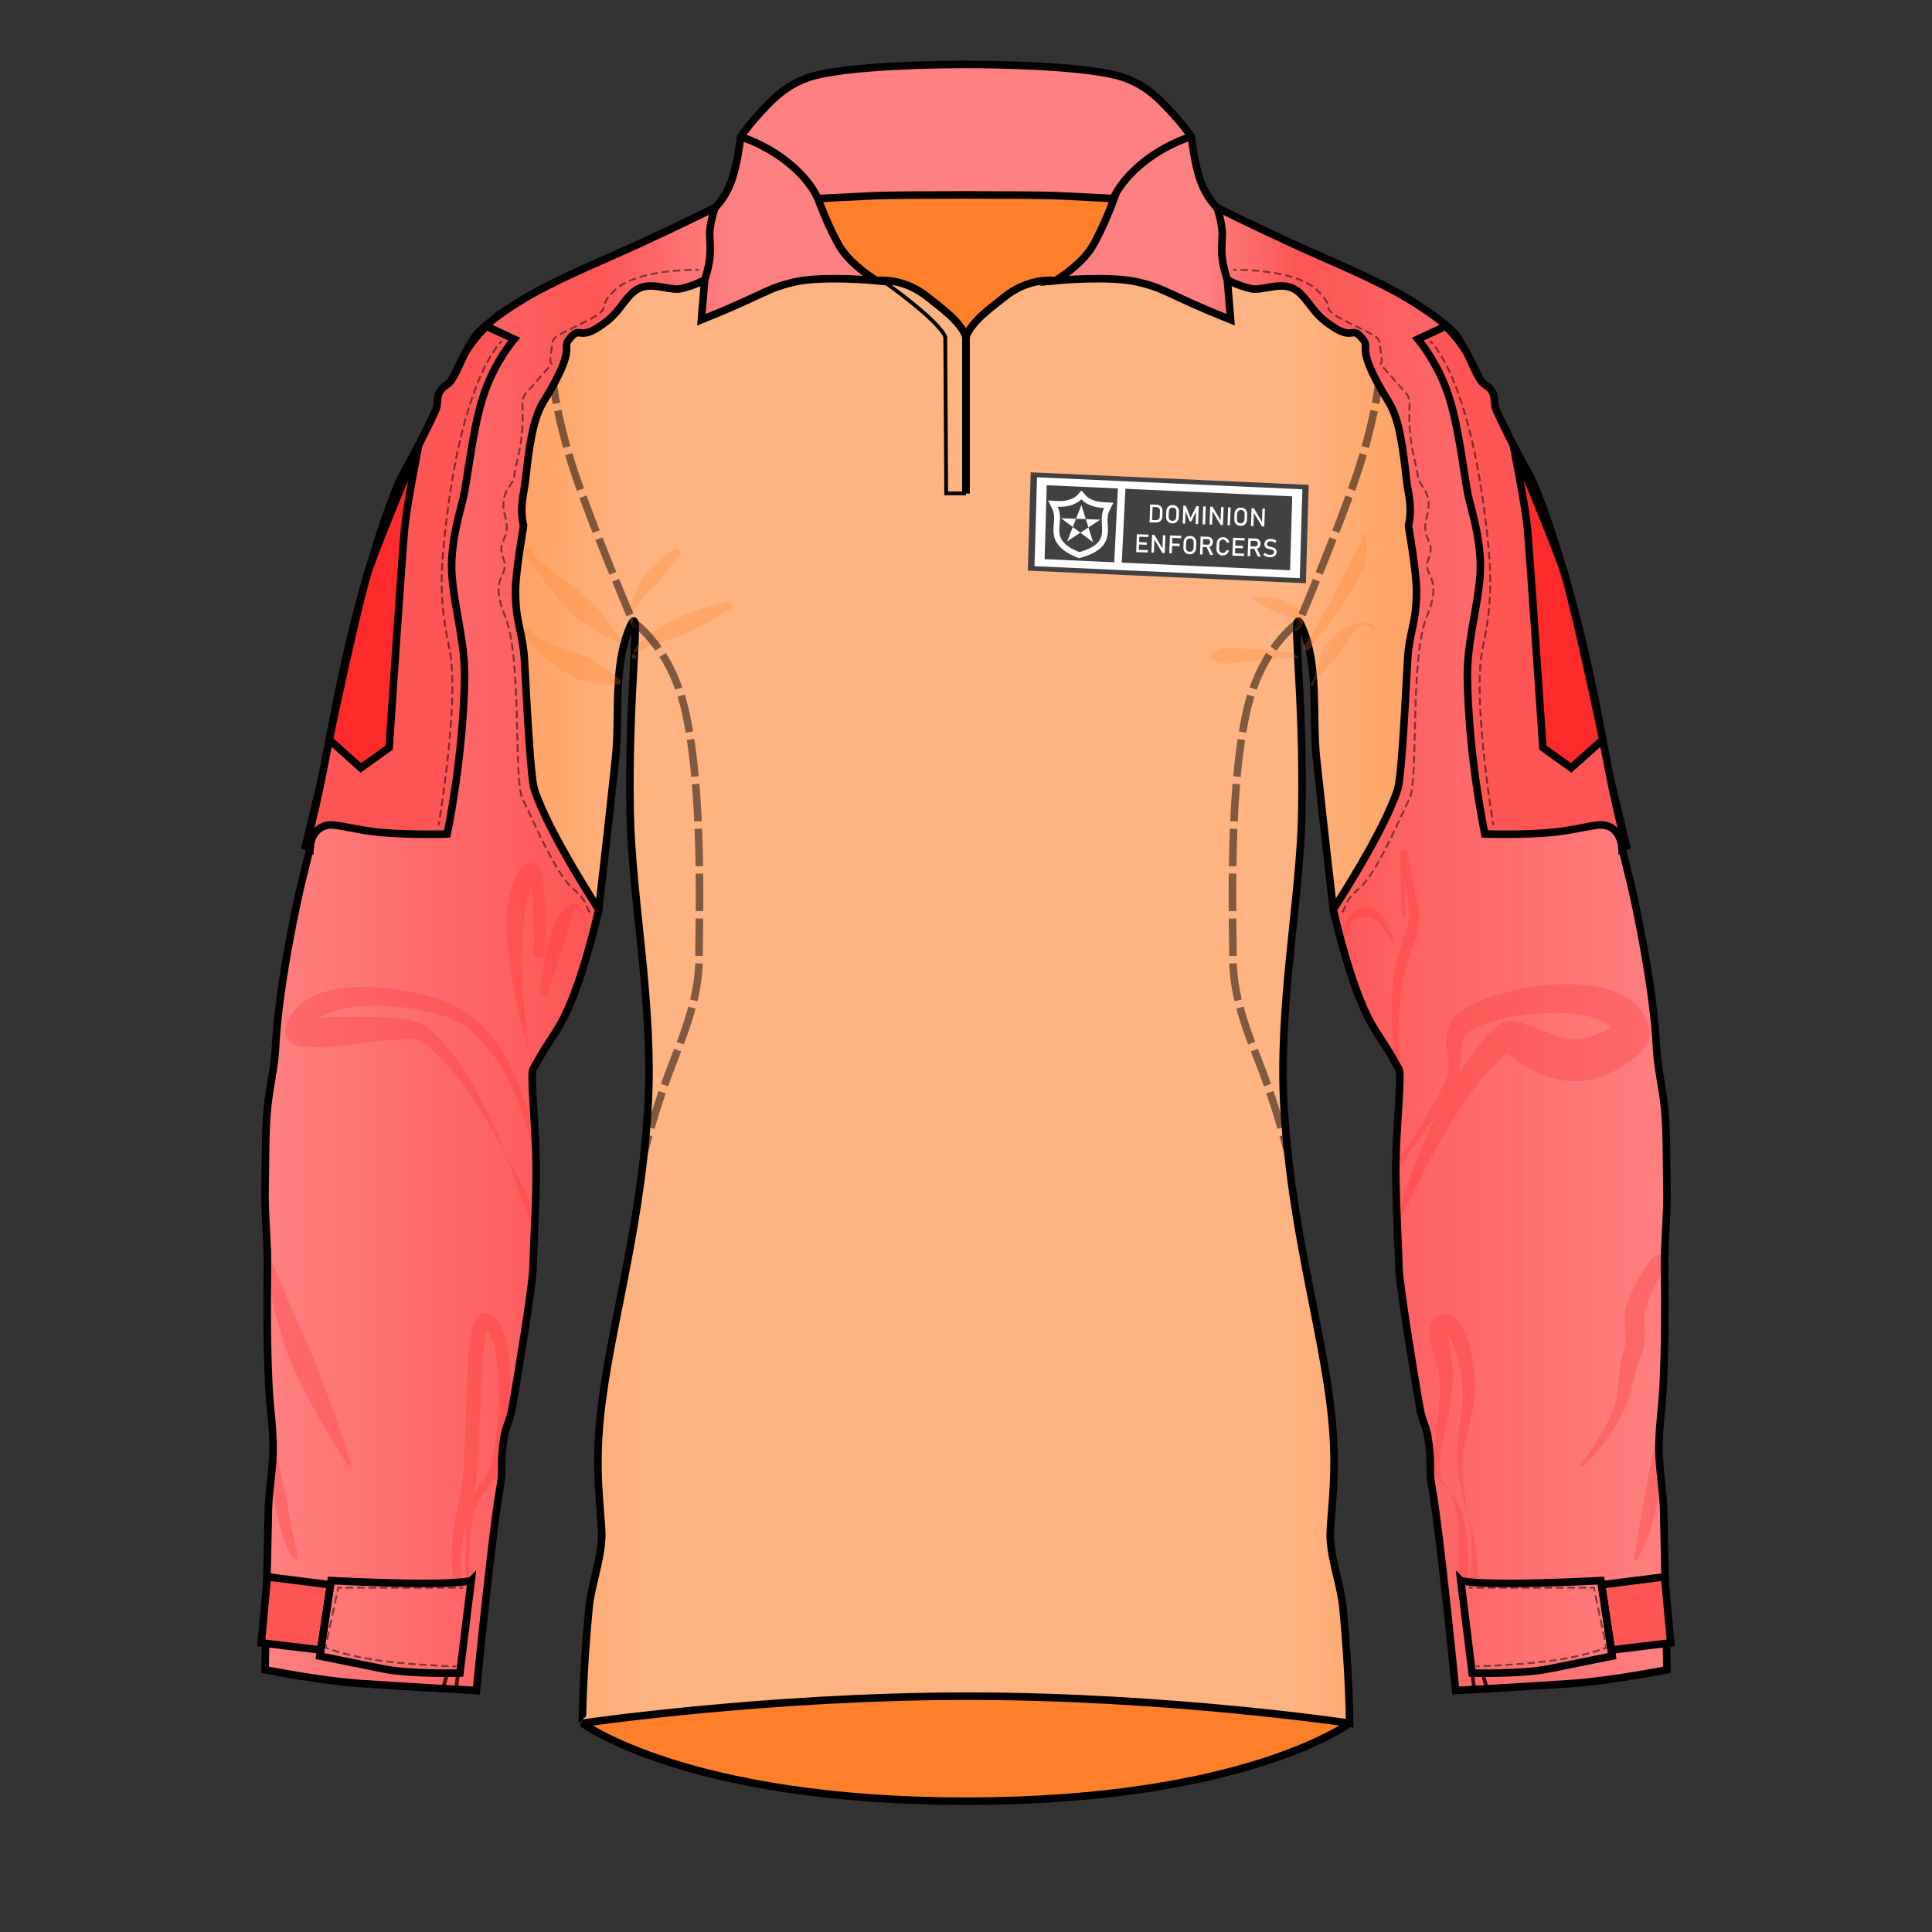 <svg xmlns="http://www.w3.org/2000/svg" xmlns:xlink="http://www.w3.org/1999/xlink" viewBox="0 0 256 256">
    <rect x="0" y="0" width="256" height="256" fill="#333333" stroke="none"/>
    <defs>
        <linearGradient id="innoGrad2">
            <stop offset="0" stop-color="#ff7f2a" stop-opacity=".502"/>
            <stop offset=".183" stop-color="#ff7f2a" stop-opacity="0"/>
            <stop offset=".811" stop-color="#ff7f2a" stop-opacity="0"/>
            <stop offset="1" stop-color="#ff7f2a" stop-opacity=".502"/>
        </linearGradient>
        <linearGradient id="innoGrad1">
            <stop offset="0" stop-color="#ff2a2a" stop-opacity="0"/>
            <stop offset=".236" stop-color="#ff2a2a" stop-opacity=".502"/>
            <stop offset=".332" stop-color="#ff2a2a" stop-opacity="0"/>
            <stop offset=".669" stop-color="#ff2a2a" stop-opacity="0"/>
            <stop offset=".737" stop-color="#ff2a2a" stop-opacity=".502"/>
            <stop offset="1" stop-color="#ff2a2a" stop-opacity="0"/>
        </linearGradient>
        <linearGradient id="linearGradient977" x1="35.109" x2="220.888" y1="116.271" y2="116.271" gradientUnits="userSpaceOnUse" xlink:href="#innoGrad1"/>
        <linearGradient id="linearGradient1004" x1="59.5" x2="196.5" y1="122.687" y2="122.687" gradientUnits="userSpaceOnUse" xlink:href="#innoGrad2"/>
    </defs>
    <g>
        <path fill="#ff7f2a" stroke="#000" stroke-linejoin="bevel" stroke-miterlimit="10" d="M77.167 228.333S91 238.667 128 238.667s50.834-10.333 50.834-10.333l-48.396-13.146z"/>
        <path fill="#ffb380" d="M128.25 224.75c26.688 0 50.584 3.584 50.584 3.584s-.026-6.406-.887-15.334c-.271-2.799-1.446-5.822-1.67-9.008-.151-2.166.816-7.127.379-13.867-.777-11.988-5.365-25.406-6.49-42.947-.879-13.727 2.113-27.778 2.334-39.512.316-16.758-1.661-28.434 0-24.666 2.328 5.279 1.339 11.837 1.943 17.499 1.17 10.96 2.224 20.001 2.224 20.001l19.333-7V75.166l-14.166-35.69L128 17 74.167 39.476 60 75.166V113.5l19.333 7s1.054-9.041 2.224-20.001c.604-5.662-.385-12.22 1.943-17.499 1.661-3.768-.316 7.908 0 24.666.221 11.733 3.213 25.784 2.333 39.512-1.125 17.54-5.712 30.958-6.49 42.946-.438 6.741.53 11.702.378 13.868-.223 3.185-1.399 6.208-1.669 9.008-.861 8.928-.886 15.333-.887 15.333.002 0 24.398-3.583 51.085-3.583z"/>
        <path fill="url(#linearGradient1004)" stroke="#000" stroke-miterlimit="10" d="M128.25 224.75c26.688 0 50.584 3.584 50.584 3.584s-.026-6.406-.887-15.334c-.271-2.799-1.446-5.822-1.67-9.008-.151-2.166.816-7.127.379-13.867-.777-11.988-5.365-25.406-6.49-42.947-.879-13.727 2.113-27.778 2.334-39.512.316-16.758-1.661-28.434 0-24.666 2.328 5.279 1.339 11.837 1.943 17.499 1.17 10.96 2.224 20.001 2.224 20.001l19.333-7V75.166l-14.166-35.69L128 17 74.167 39.476 60 75.166V113.5l19.333 7s1.054-9.041 2.224-20.001c.604-5.662-.385-12.22 1.943-17.499 1.661-3.768-.316 7.908 0 24.666.221 11.733 3.213 25.784 2.333 39.512-1.125 17.54-5.712 30.958-6.49 42.946-.438 6.741.53 11.702.378 13.868-.223 3.185-1.399 6.208-1.669 9.008-.861 8.928-.886 15.333-.887 15.333.002 0 24.398-3.583 51.085-3.583z"/>
        <path fill="#ff7f2a" d="M99.25 27.5L128 16.375 156.625 27.5l-16.103 9.633s-4.21.288-6.585 1.606S128 44.625 128 44.625s-2.93-3.98-5.549-5.621c-2.619-1.641-10.764-2.379-10.764-2.379z"/>
    </g>
    <g id="pgatternLayer">
        <path fill="#ff8080" fill-opacity="1" d="M107.188 10.25c-2.963 1.004-4.691 2.785-6.125 4.313-1.827 1.945-2.938 3.563-2.938 3.563s-.335 3.446-1.188 5.813c-.853 2.367-2.187 3.561-2.187 3.561s-4.188 2.111-10 4.781c-4.294 1.973-9.713 4.188-13.75 6.406-4.243 2.331-7.508 4.928-8.188 6.063C51.25 64.063 40.5 112.125 40.5 112.125l.563.313-1.25 5.125c-.092.378-2.899 12.617-3.313 21.375-.117 2.472-.796 5.147-1.063 7.938-.316 3.306-.221 6.779-.313 10.375-.089 3.51.362 7.118.313 10.75-.072 5.249-.059 10.605.188 15.625.143 2.909.58 5.582.563 8.375-.017 2.756-.568 5.544-.625 8.063-.282 12.372-.438 21.188-.438 21.188s7.25 1.438 12.5 1.813 15.5.938 15.5.938 2.049-20.991 3.188-27.25c.375-2.063-.09-2.944.5-6.438.261-1.544.732-1.907 1.063-3.813.915-5.271 2.688-16.25 2.75-18.438.141-4.918.563-10.525.375-15.688-.14-3.838-.72-10.05-.375-10.688 2.382-4.407 3.203-4.733 4.688-8.125 2.401-5.484 4.021-13.063 4.021-13.063s-6.646-10.125-8.521-15.875c-.441-1.354-.852-8.25-1.313-17-.213-4.038-1.218-4.971-1.188-9.438.018-2.526 1.063-8.5 1.063-8.5-.563-2.5.032-4.183.25-6.063.458-3.954.879-7.956 2.375-10.375 5.063-8.188 1.838-6.764 3.813-8.75 1.206-1.213 1 .938 4.75-2.063 1.783-1.426 2.57-3.632 4.313-4.313 1.783-.696 4.037.445 5.375.125 2.018-.482 3.125-1.188 3.125-1.188l-.438 5.313c8.392-3.364 8.409-4.087 12.313-5 3.732-.873 10.875-.188 10.875-.188s-3.344-2.019-4.813-4.438c-1.469-2.419-2.938-6.438-2.938-6.438l7.553-.377c2.812-.14 21.333-.14 24.145 0l7.553.377s-1.469 4.019-2.938 6.438c-1.469 2.419-4.813 4.438-4.813 4.438s7.143-.686 10.875.188c3.903.913 3.921 1.636 12.313 5l-.438-5.313s1.107.705 3.125 1.188c1.338.32 3.592-.821 5.375-.125 1.742.681 2.529 2.886 4.313 4.313 3.75 3 3.544.849 4.75 2.063 1.975 1.986-1.25.563 3.813 8.75 1.496 2.419 1.917 6.421 2.375 10.375.218 1.879.813 3.563.25 6.063 0 0 1.045 5.974 1.063 8.5.031 4.467-.975 5.399-1.188 9.438-.461 8.75-.871 15.646-1.313 17-1.875 5.75-8.521 15.875-8.521 15.875s1.619 7.579 4.021 13.063c1.484 3.393 2.305 3.719 4.688 8.125.345.639-.235 6.85-.375 10.688-.188 5.162.234 10.77.375 15.688.063 2.188 1.836 13.166 2.75 18.438.33 1.906.801 2.27 1.063 3.813.59 3.494.125 4.375.5 6.438 1.139 6.26 3.188 27.25 3.188 27.25s10.25-.563 15.5-.938 12.5-1.813 12.5-1.813-.155-8.814-.438-21.188c-.057-2.518-.608-5.307-.625-8.063-.018-2.793.42-5.465.563-8.375.246-5.02.26-10.375.188-15.625-.05-3.631.402-7.24.313-10.75-.092-3.596.004-7.068-.313-10.375-.266-2.789-.945-5.465-1.063-7.938-.413-8.758-3.221-20.997-3.313-21.375l-1.25-5.125.563-.313s-10.75-48.063-22.313-67.375c-.68-1.135-3.944-3.731-8.188-6.063-4.037-2.218-9.456-4.434-13.75-6.406-5.812-2.67-10-4.781-10-4.781s-1.336-1.196-2.188-3.563c-.852-2.367-1.188-5.813-1.188-5.813s-1.111-1.618-2.938-3.563c-1.434-1.527-3.162-3.309-6.125-4.313-6.739-2.282-34.887-2.282-41.625.002z"/>
    </g>
    <g fill="#ff2a2a" fill-opacity=".251">
        <path d="M70.737 126.294c.067-4.028-.068-6.467-.251-7.953-.11-.896-.242-1.474-.364-1.83a1.423 1.423 0 0 0-.173-.372c-.062-.081-.04-.002.032.06.05.045.128.092.23.12.11.03.216.031.307.016.19-.03.245-.089.252-.078.006.01-.035.088-.079.187-.054.123-.11.267-.17.443-.155.447-.29.966-.4 1.434-.135.578-.327 1.51-.42 1.939-.203.957-.58 2.97-.609 6.167-.016 1.807.07 4.082.354 7.09.263 2.787.774 6.268.87 7.723.02.33.116.495.116.495a.2.2 90 0 0 .386-.094s.01-.185-.115-.49c-.588-1.441-1.475-4.852-2.055-7.51-.637-2.916-1.02-5.324-1.236-7.119-.414-3.419-.341-5.386-.113-6.718.1-.611.263-1.336.507-2.12a12.22 12.22 0 0 1 .648-1.678 5.77 5.77 0 0 1 .37-.655c.119-.178.272-.38.46-.551.156-.144.42-.344.776-.414a1.286 1.286 0 0 1 1.036.243c.24.184.392.428.496.654.1.214.179.465.245.747.12.506.218 1.2.288 2.152.115 1.582.166 4.1.014 8.15a.702.702 90 0 1-1.402-.038zM71.107 154.558c-.143.009-.565-3.333-1.996-7.368-.717-2.022-1.682-4.205-2.98-6.232-1.3-2.029-2.914-3.874-4.917-5.25-.5-.32-1.19-.643-2.045-.947a23.293 23.293 0 0 0-2.915-.805 31.752 31.752 0 0 0-6.958-.685c-2.36.042-4.475.397-5.978 1.095-.743.344-1.275.745-1.62 1.17-.333.408-.51.857-.551 1.386a1.602 1.602 0 0 0-.108-.876 1.626 1.626 0 0 0-.408-.573c-.224-.202-.46-.294-.488-.306-.073-.03-.09-.039-.073-.046a.598.598 0 0 1 .124-.016c.452-.036.606-.043 1.45-.127.667-.067 1.426-.149 2.306-.244.757.003 2.094 0 2.851.003 2.195.006 4.126.044 5.758.201.915.088 1.698.21 2.342.376.349.09.665.194.944.318.292.129.572.291.802.5 2.36 1.91 4.31 4.77 5.62 6.958 2.051 3.427 3.566 6.95 4.294 8.73.91 2.22 1.53 4.031 1.821 4.878.421 1.227.544 1.604.916 2.639.284.787.548 1.5.832 2.288a91.704 91.704 0 0 1 .293.828c.04.116-.037-.106.003.01l.002.004v.003l.003.005.003.01.008.02.017.033a.413.413 0 0 0 .104.127.451.451 0 0 0 .291.106.451.451 90 0 0 0-.902.451.451 0 0 1 .423.295l.002.005v0l-.003-.01-.015-.043a36.357 36.357 0 0 0-.287-.797 52.067 52.067 0 0 0-.9-2.285 42.227 42.227 0 0 0-1.188-2.547 143.625 143.625 0 0 0-2.431-4.615c-.891-1.618-2.835-5.083-5.112-8.167-1.52-2.058-3.6-4.515-5.866-5.96-.027.018-.128.002-.296-.013a9.267 9.267 0 0 0-.651-.038 23.053 23.053 0 0 0-2.026.057c-1.497.096-3.343.297-5.48.572-.948.123-1.87.249-2.81.378-.876.023-1.694.039-2.402.035-.706-.004-1.334-.027-1.834-.092a5.287 5.287 0 0 1-.391-.065 3.347 3.347 0 0 1-.447-.123 2.153 2.153 0 0 1-.711-.413 1.807 1.807 0 0 1-.46-.64 1.736 1.736 0 0 1-.118-.95 5.602 5.602 0 0 1 1.568-3.037c.78-.786 1.758-1.34 2.797-1.728 2.058-.77 4.607-.985 7.113-.88 2.533.105 5.151.543 7.413 1.176 1.133.317 2.187.686 3.103 1.092.913.404 1.71.854 2.315 1.341 2.127 1.645 3.745 3.748 4.975 5.942 1.231 2.195 2.09 4.51 2.68 6.609 1.182 4.202 1.31 7.593 1.168 7.602a.063.063 90 0 0 .124-.01zM61.095 209.348c.001.005-.015-.033-.02-.115-.024-.494-.196-2.417.227-5.082.222-1.361.639-2.899 1.053-4.63.407-1.706.802-3.57.934-5.47.298-4.929.41-9.99.67-13.62.065-.909.139-1.722.226-2.421.035-.283.073-.546.112-.787.054-.359.111-.658.17-.904.052-.213.102-.369.147-.481.043-.111.08-.161.062-.149-.008.005-.037.03-.084.053a.525.525 0 0 1-.382.032c-.046-.016-.065-.032-.064-.035.236.14.509.455.774 1.006.27.564.493 1.293.668 2.133.376 1.8.513 4.009.508 6.09-.005 2.335-.188 4.55-.438 6.263-.14.95-.3 1.753-.468 2.39a9.025 9.025 0 0 1-.266.858c-.093.248-.18.428-.256.553-.422.683-.87 1.332-1.146 1.749-.391.59-.671 1.052-.908 1.562-.3.646-.48 1.273-.604 1.918-.174.908-.24 1.903-.268 2.784-.048 1.48-.067 3.126-.072 3.856-.01 1.076.03 2.541.03 2.553a.239.239 90 0 0 .476-.032c0 .012-.041-1.445-.013-2.513.025-.996.084-2.088.221-3.828.069-.87.187-1.808.41-2.642.156-.585.363-1.12.672-1.657.246-.428.527-.81.953-1.356.308-.394.795-1.002 1.289-1.708.146-.212.28-.47.403-.763.12-.284.234-.61.343-.977.207-.695.4-1.547.567-2.531.302-1.777.534-4.054.586-6.461.046-2.13-.049-4.46-.412-6.424-.168-.913-.403-1.788-.73-2.526-.306-.692-.736-1.358-1.36-1.775a1.51 1.51 0 0 0-.405-.196 1.29 1.29 0 0 0-.995.101c-.142.077-.26.174-.357.274a2.339 2.339 0 0 0-.428.644 5.062 5.062 0 0 0-.272.747c-.092.318-.172.678-.245 1.076-.046.27-.088.558-.126.862a45.26 45.26 0 0 0-.238 2.527c-.26 3.721-.335 8.768-.578 13.654-.07 1.754-.369 3.517-.695 5.23-.322 1.69-.675 3.347-.818 4.796-.29 2.838.047 4.872.182 5.406.023.09.024.141.025.146a.479.479 90 0 0 .94-.18zM46.495 193.665s-.17-.203-.309-.648a174.05 174.05 0 0 0-1.46-4.41c-1.023-2.973-2.405-6.79-3.844-10.242v-.002c-1.788-3.654-3.56-8.087-3.732-8.505-.6-1.45-.804-1.889-.995-2.306-.168-.366-.242-.535-.32-.797-.073-.246-.152-.626-.152-.623a.263.263 90 0 0-.514.106c.008.039.091.413.13.641.049.288.056.444.081.866.019.304.064 1.115.302 2.532.189 1.125.825 4.577 2.435 9.232v.002c1.448 3.514 3.405 7.118 5 9.836a92.567 92.567 0 0 0 2.453 3.962c.258.39.31.651.31.652a.341.341 90 0 0 .615-.296zM39.414 206.094c.082-.015-.108-.683-.303-1.519-.21-.9-.384-1.752-.55-2.623-.41-2.158-.37-2.135-.7-3.663-.142-.658-.479-2.11-.75-3.469-.304-1.527-.593-3.616-.736-4.41-.034-.186.012-.27.011-.264a.25.25 90 0 0-.498-.044c0 .006.028.102-.013.298-.204.969-.136 2.987-.013 4.591.116 1.505.282 2.825.401 3.594.154.99.386 2.119.849 3.715.237.82.547 1.787.891 2.63.34.832.709 1.499.833 1.476a.329.329 90 0 0 .578-.312z"/>
        <path d="M72.58 131.602c0 .002 0-.149.082-.4.166-.511.48-1.447.86-2.584.495-1.477 1.187-3.538 1.673-5.036l.098-.418c.245-1.024.45-1.66.6-2.057a5.285 5.285 0 0 1 .314-.683.208.208 0 0 1 .091-.094c.054-.025.123-.022.194.005.09.033.178.1.259.191.13.148.29.412.469.956.163.5.47 1.615.764 4.114a.07.07 90 0 0 .14-.017c-.295-2.504-.616-3.63-.78-4.137a6.451 6.451 0 0 0-.424-1.03 2.359 2.359 0 0 0-.21-.342.79.79 0 0 0-.682-.337 1.147 1.147 0 0 0-.419.1c-.23.1-.485.279-.762.57-.394.413-.844 1.06-1.367 2.08-.069.132-.138.271-.208.416-.641 1.667-1.048 3.698-1.3 5.345a52.022 52.022 0 0 0-.341 2.743c-.027.267-.084.41-.085.41a.527.527 90 0 0 1.034.206z"/>
        <path fill="#ff7f2a" d="M82.69 85.429s-.148-.016-.26-.223c-.48-.894-1.978-3.343-4.203-5.556a21.978 21.978 0 0 0-.204-.2c-1.335-1.295-2.952-2.397-4.391-3.447-.733-.533-1.418-1.052-1.99-1.57a5.85 5.85 0 0 1-.057-.051c-.576-.535-.967-1.108-1.289-1.544a.55.55 90 0 0-.884.654c.357.483.878.985 1.371 1.622l.048.062c.48.63.991 1.346 1.541 2.09 1.08 1.463 2.311 3.039 3.738 4.273l.22.188c2.446 2.049 5.098 3.193 6.052 3.534.222.08.261.224.261.224a.037.037 90 0 0 .048-.056zM82.058 89.986s-.05.034-.101-.032c-.378-.478-2.203-1.923-4.496-2.955l-.054-.024c-1.334-.595-2.808-1.045-4.129-1.563-.663-.26-1.29-.539-1.83-.86a5.904 5.904 0 0 1-.629-.426c-.261-.204-.416-.48-.567-.716a.473.473 90 0 0-.796.512c.189.294.455.545.673.851.16.226.335.455.522.685.446.548.967 1.105 1.545 1.641 1.151 1.066 2.532 2.05 3.966 2.683l.058.025c2.503 1.087 4.916 1.02 5.511.855.083-.023.106.034.107.034a.372.372 90 0 0 .22-.71zM89.307 72.775c-.002.002-.078.122-.278.262-.26.182-.679.46-1.166.827-.735.556-1.639 1.326-2.402 2.293-.118.188-.229.369-.333.543-1.302 2.177-1.518 3.344-1.602 3.739-.05.24-.235 1.035-.185 1.542.018.191.067.43.196.67.097.182.244.374.472.548a.25.25 90 0 0 .304-.398 1.23 1.23 0 0 1-.34-.386 1.302 1.302 0 0 1-.15-.484c-.059-.521.119-.962.297-1.27.16-.275.779-1.226 2.45-2.819.138-.13.283-.267.436-.407.755-.867 1.425-1.777 1.946-2.503.346-.483.622-.879.811-1.126.144-.188.266-.25.264-.249a.532.532 90 0 0-.72-.782zM96.086 79.721c.073.2-3.707.796-6.933 2.489l-.167.089a24.94 24.94 0 0 0-2.314 1.393c-.707.484-1.327.974-1.803 1.435a5.58 5.58 0 0 0-.598.67c-.157.212-.27.414-.322.59a.613.613 0 0 0-.028.236c.007.067.033.115.068.136.036.022.069.01.097-.004.033-.017.05-.029.099-.041a.325.325 90 0 1-.294.578.638.638 0 0 1-.175-.254.38.38 0 0 1 0-.27.423.423 0 0 1 .141-.174c.057-.044.127-.083.2-.12.143-.07.344-.151.56-.234.222-.084.488-.18.777-.283.582-.207 1.29-.453 2.066-.733a82.388 82.388 0 0 0 2.627-.992c3.305-1.323 6.42-3.467 6.493-3.267a.67.67 90 0 0-.494-1.244z"/>
        <path stroke="#000" stroke-miterlimit="10" stroke-width=".5" d="M59.3 221.706l-.62 2.043M60.689 221.693l-.249 2.157"/>
        <path d="M186.175 121.433l-.002-.066c-.07-3.66-.071-5.926-.016-7.167.013-.312.03-.557.051-.741.01-.092.021-.168.033-.227a.595.595 0 0 1 .032-.122c.004-.009.01-.014.01-.007 0 .004-.003.025-.024.058a.34.34 0 0 1-.19.136.358.358 0 0 1-.295-.05c-.047-.031-.078-.07-.083-.075-.01-.012-.013-.015-.014-.011-.002.006.005.04.012.082.017.1.036.216.063.402.026.177.055.386.087.628.064.483.14 1.083.226 1.75.172 1.331.388 2.939.64 4.43.08.57.022 1.214-.13 1.94-.144.692-.369 1.43-.624 2.228l-.041.127c-.534 1.663-1.175 3.565-1.318 5.436-.446 4.898.048 9.546.284 11.191.06.414.066.646.067.648a.25.25 90 0 0 .496-.06c0 .003-.048-.221-.065-.634-.071-1.667-.237-6.247.416-11.01.262-1.693.934-3.389 1.491-5.13l.042-.132c.256-.81.484-1.625.613-2.412.136-.828.166-1.652-.01-2.424-.307-1.457-.587-3.034-.832-4.36a71.076 71.076 0 0 0-.34-1.746c-.051-.243-.1-.46-.147-.643a4.638 4.638 0 0 0-.137-.456 1.408 1.408 0 0 0-.075-.17.762.762 0 0 0-.055-.088.5.5 0 0 0-.12-.12.386.386 0 0 0-.553.104.445.445 0 0 0-.055.122.757.757 0 0 0-.02.095 2.33 2.33 0 0 0-.016.2 6.228 6.228 0 0 0-.007.263c-.003.198 0 .455.003.77.018 1.253.088 3.533.217 7.186l.002.066a.193.193 90 0 0 .385-.01zM185.059 155.09c-.027-.027 1.092-1.455 2.612-3.605 1.517-2.146 3.448-5.031 5.031-7.967.44-.762.64-1.56.75-2.34.109-.775.13-1.526.196-2.185.068-.68.177-1.2.391-1.606a1.84 1.84 0 0 1 .369-.489c.142-.134.323-.264.558-.387.447-.277 1.084-.574 1.914-.864.82-.286 1.78-.548 2.834-.768 2.113-.44 4.53-.695 6.814-.649 2.317.047 4.333.401 5.719 1.051.68.32 1.124.67 1.39 1.007.248.313.365.64.391 1.03a2.35 2.35 0 0 1 .204-1.365c.068-.146.15-.283.166-.309.058-.1.063-.121.041-.12-.037 0-.184.092-.351.197-.372.233-.877.548-1.515.878-.63.327-1.317.629-2.011.84-.7.212-1.33.308-1.876.29a6.798 6.798 0 0 1-1.227-.16 13.354 13.354 0 0 1-1.024-.268c-.824-.248-1.635-.563-2.434-.884-.787-.316-1.52-.62-2.173-.83a7.381 7.381 0 0 0-1.024-.258 4.014 4.014 0 0 0-.737-.06 2.55 2.55 0 0 0-.601.08c-.24.064-.527.182-.796.401-2.196 1.776-4.141 4.406-5.801 7.19-1.679 2.815-3.153 5.938-4.355 8.829a89.255 89.255 0 0 0-2.763 7.57c-.307.99-.531 1.802-.664 2.37a7.05 7.05 0 0 0-.13.665c-.01.077-.014.138-.011.18a.19.19 0 0 0 .008.05c.002.006.005.01.008.014 0 .002.003.003.005.005l.003.002v.001h.001v.003h-.001l-.002.002h-.004a.008.008 90 0 1 0-.016h-.004l-.002.002h-.001l-.001.002v.001h.005a.038.038 0 0 0 .02-.008.196.196 0 0 0 .038-.033c.028-.031.062-.081.103-.147.082-.133.19-.333.32-.593.264-.519.623-1.275 1.067-2.203.89-1.859 2.117-4.398 3.594-7.108 1.479-2.714 3.194-5.57 5.051-8.067 1.875-2.52 3.812-4.556 5.685-5.727a1.848 1.848 0 0 1-.677.352 2.322 2.322 0 0 1-.442.076c-.208.018-.272.015-.3.049-.041.05.099.192.29.361.383.339 1.089.88 1.912 1.402a16.4 16.4 0 0 0 3.029 1.523c.503.188 1.037.353 1.594.48a11.3 11.3 0 0 0 2.32.293c1.364.024 2.648-.27 3.756-.674a14.656 14.656 0 0 0 2.933-1.477 13.68 13.68 0 0 0 1.987-1.552c.244-.233.448-.454.623-.672.08-.1.187-.24.293-.403.047-.073.141-.22.227-.403.044-.092.112-.247.164-.443.048-.178.124-.535.057-.977a6.243 6.243 0 0 0-1.728-3.397c-.86-.876-1.925-1.477-3.027-1.892-2.174-.819-4.823-1.033-7.373-.924-2.586.11-5.252.562-7.557 1.212a23.728 23.728 0 0 0-3.183 1.129c-.94.419-1.785.895-2.445 1.426-.419.355-.75.745-1.001 1.164-.251.419-.41.847-.507 1.268-.19.822-.14 1.643-.069 2.35.078.756.181 1.391.204 2.08.021.656-.038 1.289-.286 1.897-1.371 2.966-3.142 5.893-4.584 8.078-1.438 2.181-2.54 3.61-2.566 3.583a.364.364 90 0 0 .575.447zM195.776 209.854c.002-.008.044-.094.041-.26-.009-.702.067-2.649-.414-5.254-.27-1.398-.75-2.994-1.206-4.674-.457-1.684-.902-3.498-1.095-5.343-.193-1.825.059-3.714.314-5.507.26-1.826.505-3.46.367-4.904a22.054 22.054 0 0 0-.553-3.618c-.26-1.066-.578-1.964-.908-2.654-.338-.707-.659-1.13-.873-1.3-.094-.074-.131-.055-.04-.025a.473.473 0 0 0 .201.017.548.548 0 0 0 .205-.067c-.004.01.034-.026.033-.013 0 .013-.023.089-.027.241-.006.242.03.573.115 1.042.018.17.04.352.067.542.235 1.68.608 3.412.454 5.443-.173 2.628-.882 5.682-1.252 7.43-.253 1.196-.433 2.12-.52 2.886a6.62 6.62 0 0 0-.05 1.04c.014.306.063.536.142.705.442.787.79 1.345 1.07 1.827.357.616.585 1.07.765 1.544.232.614.355 1.204.432 1.786.11.83.14 1.777.148 2.66.015 1.437.029 2.507.039 3.703.01 1.195-.029 2.627-.027 2.596a.676.676 90 0 0 1.35.09c.021-.326.053-1.325.013-2.711a50.077 50.077 0 0 0-.252-3.74c-.092-.923-.25-1.89-.529-2.766a7.06 7.06 0 0 0-.842-1.789c-.299-.452-.622-.835-1.097-1.374-.336-.382-.842-.945-1.366-1.63-.166-.201-.287-.477-.368-.824a5.702 5.702 0 0 1-.124-1.147c-.018-.815.063-1.801.2-3.02.206-1.817.648-4.85.604-7.308-.057-1.75-.54-3.236-1.016-4.93a24.284 24.284 0 0 1-.158-.588c-.095-.515-.167-1.055-.143-1.562.017-.353.082-.737.254-1.105.179-.383.457-.712.838-.95.199-.126.425-.215.67-.252.245-.037.482-.018.699.039.421.11.758.357 1.011.608.503.495.92 1.241 1.26 2.077.347.86.647 1.906.867 3.085.22 1.182.364 2.51.392 3.936.005 1.68-.446 3.489-.858 5.208-.42 1.753-.831 3.518-.829 5.241.007 1.808.257 3.622.534 5.356.276 1.733.573 3.35.665 4.753.19 2.584-.148 4.45-.34 5.03-.046.14-.034.214-.033.206a.595.595 90 0 0 1.17.224zM209.809 194.291c.002-.002.098-.146.325-.354 1.076-.99 3.331-3.592 4.982-6.91.643-1.197.97-2.618 1.248-3.838.31-1.354.57-2.5 1.049-3.493a5.947 5.947 0 0 0 .504-1.89c.066-.605.06-1.198.04-1.735-.019-.551-.048-.99-.046-1.433 0-.414.031-.73.096-.985.832-2.66 1.922-4.59 2.613-5.834.284-.51.019-1.116-.229-1.331-.248-.216-.933-.34-1.387.173-1.006 1.137-2.428 3.316-3.427 6.186-.218.6-.282 1.214-.294 1.753-.012.551.029 1.124.061 1.604.035.522.063.974.051 1.412a4.2 4.2 0 0 1-.176 1.172c-.489 1.339-.625 2.795-.743 4.1-.116 1.27-.221 2.521-.592 3.585-1.355 3.375-3.22 5.875-4.124 7.131-.175.244-.313.341-.31.339a.25.25 90 0 0 .359.348zM216.911 206.674c.004-.007.006-.1.116-.25.438-.596 1.648-2.598 2.613-7.518.063-.32.12-.631.173-.932.753-4.318.314-6.538.127-7.27-.05-.195-.012-.292-.013-.298a.25.25 90 0 0-.498.044c0-.006.053.078.01.264-.16.708-.68 2.756-1.412 6.948l-.16.916c-.836 4.798-1.188 6.977-1.3 7.649-.027.17-.1.216-.096.21a.25.25 90 0 0 .44.237z"/>
        <path d="M184.85 125.094c0-.001-.04-.052-.066-.16-.093-.388-.417-1.375-.927-2.336-.323-.609-.742-1.248-1.254-1.707a2.704 2.704 0 0 0-.893-.55 1.889 1.889 0 0 0-1.106-.058l-.045.011c-.19.046-.496.12-.797.263-.345.164-.68.414-.97.82-.284.397-.51.924-.693 1.64-.173.679-.312 1.552-.412 2.683-.005.06-.015.12-.022.18a.099.099 90 0 0 .196.024c.007-.06.012-.12.022-.18.18-1.116.42-1.942.684-2.549.28-.64.579-1.015.851-1.234.263-.211.51-.285.729-.33.214-.044.44-.063.704-.128l.06-.016a.906.906 0 0 1 .452-.006c.173.038.369.123.586.264.44.286.89.747 1.307 1.266.649.81 1.15 1.667 1.37 2.01.06.092.066.157.066.156a.085.085 90 0 0 .158-.063z"/>
        <path fill="#ff7f2a" d="M173.517 86.04c-.097-.084 2.033-2.44 4.132-5.455 1.048-1.504 2.097-3.188 2.842-4.831.094-.207.184-.414.268-.62a12.17 12.17 0 0 0 .33-1.877c.069-.8-.017-1.285-.024-1.354-.019-.185.016-.304.016-.778a.324.324 90 0 0-.648 0c0 .386-.042.553-.095.674a29.9 29.9 0 0 1-1.445 2.556c-.08.187-.163.376-.248.568-.684 1.537-1.533 3.217-2.39 4.803-1.7 3.151-3.377 5.841-3.476 5.756a.463.463 90 0 0 .738.558zM174.09 90.757c-.26-.126.29-.787.998-1.54.775-.824 1.687-1.729 2.61-2.911l.14-.181c.367-.481.662-.971.942-1.434.317-.523.618-1.013.965-1.362a1.94 1.94 0 0 1 .429-.336 1.17 1.17 0 0 1 .665-.155c.177.015.344.075.501.174.158.1.311.24.467.43a.25.25 90 0 0 .386-.32c-.19-.23-.405-.398-.631-.511a1.764 1.764 0 0 0-.695-.18 3.097 3.097 0 0 0-.865.093 6.425 6.425 0 0 0-.631.179 7.048 7.048 0 0 0-1.738.878 6.207 6.207 0 0 0-1.547 1.522c-.914 1.278-1.373 2.695-1.68 3.724-.3 1.014-.507 1.83-.763 1.706a.25.25 90 0 0 .448.224zM166.106 79.508s.09-.028.215.05c.189.116.555.344.948.576.625.37 1.41.805 2.195 1.135.05.022.102.043.152.063.37.153.755.299 1.124.451.343.141.59.256.778.367.087.052.157.101.206.143a.297.297 0 0 1 .103.15c.017.063.01.15-.048.257-.058.107-.16.225-.32.347a.325.325 90 0 0 .394.516c.196-.15.362-.3.493-.457a1.52 1.52 0 0 0 .296-.525c.061-.198.073-.402.039-.61a1.82 1.82 0 0 0-.212-.587c-.202-.365-.52-.7-.886-.988a5.717 5.717 0 0 0-1.438-.807c-.893-.35-1.855-.448-2.596-.46-.487-.01-.896.018-1.136.038-.149.012-.22-.051-.221-.051a.2.2 90 0 0-.086.392zM160.51 87.19s.002-.013.006-.001c.1.26 1.068.787 2.43.724 1.326-.167 2.866-.321 3.939-.423.87-.083 1.629-.15 2.18-.196.761-.065 1.516-.125 1.753-.145.309-.024.487-.04.615-.05.1-.007.17-.012.225-.013a.673.673 0 0 1 .159.01.2.2 0 0 1 .074.028c.005.004.005.005.006.004v-.005s0 .003-.005.01a.137.137 0 0 1-.025.027.633.633 0 0 1-.125.078.077.077 90 0 0 .07.138.786.786 0 0 0 .155-.1.313.313 0 0 0 .052-.053.186.186 0 0 0 .03-.067.153.153 0 0 0-.001-.077.187.187 0 0 0-.036-.065.499.499 0 0 0-.118-.094 2.79 2.79 0 0 0-.398-.201 4.288 4.288 0 0 0-.63-.19c-.355-.083-.9-.181-1.789-.277a50 50 0 0 0-2.214-.179c-1.372-.085-2.366-.12-3.997-.194-1.378.044-2.295.668-2.369.938-.003.012-.006 0-.006 0a.186.186 90 0 0 .02.372z"/>
        <path stroke="#000" stroke-miterlimit="10" stroke-width=".5" d="M196.516 222.01l.62 2.043M195.127 221.998l.248 2.156"/>
    </g>
    <g>
        <path fill="url(#linearGradient977)" d="M107.185 10.251c-2.963 1.004-4.691 2.785-6.125 4.313-1.827 1.945-2.938 3.563-2.938 3.563s-.335 3.446-1.188 5.813c-.853 2.367-2.187 3.561-2.187 3.561s-4.188 2.111-10 4.781c-4.294 1.973-9.713 4.188-13.75 6.406-4.243 2.331-7.508 4.928-8.188 6.063-11.562 19.313-22.312 67.375-22.312 67.375l.563.313-1.25 5.125c-.092.378-2.899 12.617-3.313 21.375-.117 2.472-.796 5.147-1.063 7.938-.316 3.306-.221 6.779-.313 10.375-.089 3.51.362 7.118.313 10.75-.072 5.249-.059 10.605.188 15.625.143 2.909.58 5.582.563 8.375-.017 2.756-.568 5.544-.625 8.063-.282 12.372-.438 21.188-.438 21.188s7.25 1.438 12.5 1.813 15.5.938 15.5.938 2.049-20.991 3.188-27.25c.375-2.063-.09-2.944.5-6.438.261-1.544.732-1.907 1.063-3.813.915-5.271 2.688-16.25 2.75-18.438.141-4.918.563-10.525.375-15.688-.14-3.838-.72-10.05-.375-10.688 2.382-4.407 3.203-4.733 4.688-8.125 2.401-5.485 4.021-13.063 4.021-13.063s-6.646-10.125-8.521-15.875c-.441-1.354-.852-8.25-1.313-17-.213-4.038-1.218-4.971-1.188-9.438.018-2.526 1.063-8.5 1.063-8.5-.563-2.5.032-4.183.25-6.063.458-3.954.879-7.956 2.375-10.375 5.063-8.188 1.838-6.764 3.813-8.75 1.206-1.213 1 .938 4.75-2.063 1.783-1.426 2.57-3.632 4.313-4.313 1.783-.696 4.037.445 5.375.125 2.018-.482 3.125-1.188 3.125-1.188l-.438 5.313c8.392-3.364 8.409-4.087 12.313-5 3.732-.873 10.875-.188 10.875-.188s-3.344-2.019-4.813-4.438c-1.469-2.419-2.938-6.438-2.938-6.438l7.553-.377c2.812-.14 21.333-.14 24.145 0l7.553.377s-1.469 4.019-2.938 6.438c-1.469 2.419-4.813 4.438-4.813 4.438s7.143-.686 10.875.188c3.903.913 3.921 1.636 12.313 5l-.438-5.313s1.107.705 3.125 1.188c1.338.32 3.592-.821 5.375-.125 1.742.681 2.529 2.886 4.313 4.313 3.75 3 3.544.849 4.75 2.063 1.975 1.986-1.25.563 3.813 8.75 1.496 2.419 1.917 6.421 2.375 10.375.218 1.879.813 3.563.25 6.063 0 0 1.045 5.974 1.063 8.5.031 4.467-.975 5.399-1.188 9.438-.461 8.75-.871 15.646-1.313 17-1.875 5.75-8.521 15.875-8.521 15.875s1.619 7.578 4.021 13.063c1.484 3.393 2.305 3.719 4.688 8.125.345.639-.235 6.85-.375 10.688-.188 5.162.234 10.77.375 15.688.063 2.188 1.836 13.166 2.75 18.438.33 1.906.801 2.27 1.063 3.813.59 3.494.125 4.375.5 6.438 1.139 6.26 3.188 27.25 3.188 27.25s10.25-.563 15.5-.938 12.5-1.813 12.5-1.813-.155-8.814-.438-21.188c-.057-2.518-.608-5.307-.625-8.063-.018-2.793.42-5.465.563-8.375.246-5.02.26-10.375.188-15.625-.05-3.631.402-7.24.313-10.75-.092-3.596.004-7.068-.313-10.375-.266-2.789-.945-5.465-1.063-7.938-.413-8.758-3.221-20.997-3.313-21.375l-1.25-5.125.563-.313s-10.75-48.063-22.313-67.375c-.68-1.135-3.944-3.731-8.188-6.063-4.037-2.218-9.456-4.434-13.75-6.406-5.812-2.67-10-4.781-10-4.781s-1.336-1.196-2.188-3.563c-.852-2.367-1.188-5.813-1.188-5.813s-1.111-1.618-2.938-3.563c-1.434-1.527-3.162-3.309-6.125-4.313-6.739-2.282-34.887-2.282-41.625.002z"/>
        <path fill="none" stroke="#000" stroke-miterlimit="10" d="M107.188 10.25c-2.963 1.004-4.691 2.785-6.125 4.313-1.827 1.945-2.938 3.563-2.938 3.563s-.335 3.446-1.188 5.813c-.853 2.367-2.187 3.561-2.187 3.561s-4.188 2.111-10 4.781c-4.294 1.973-9.713 4.188-13.75 6.406-4.243 2.331-7.508 4.928-8.188 6.063C51.25 64.063 40.5 112.125 40.5 112.125l.563.313-1.25 5.125c-.092.378-2.899 12.617-3.313 21.375-.117 2.472-.796 5.147-1.063 7.938-.316 3.306-.221 6.779-.313 10.375-.089 3.51.362 7.118.313 10.75-.072 5.249-.059 10.605.188 15.625.143 2.909.58 5.582.563 8.375-.017 2.756-.568 5.544-.625 8.063-.282 12.372-.438 21.188-.438 21.188s7.25 1.438 12.5 1.813 15.5.938 15.5.938 2.049-20.991 3.188-27.25c.375-2.063-.09-2.944.5-6.438.261-1.544.732-1.907 1.063-3.813.915-5.271 2.688-16.25 2.75-18.438.141-4.918.563-10.525.375-15.688-.14-3.838-.72-10.05-.375-10.688 2.382-4.407 3.203-4.733 4.688-8.125 2.401-5.485 4.021-13.063 4.021-13.063s-6.646-10.125-8.521-15.875c-.441-1.354-.852-8.25-1.313-17-.213-4.038-1.218-4.971-1.188-9.438.018-2.526 1.063-8.5 1.063-8.5-.563-2.5.032-4.183.25-6.063.458-3.954.879-7.956 2.375-10.375 5.063-8.188 1.838-6.764 3.813-8.75 1.206-1.213 1 .938 4.75-2.063 1.783-1.426 2.57-3.632 4.313-4.313 1.783-.696 4.037.445 5.375.125 2.018-.482 3.125-1.188 3.125-1.188l-.438 5.313c8.392-3.364 8.409-4.087 12.313-5 3.732-.873 10.875-.188 10.875-.188s-3.344-2.019-4.813-4.438c-1.469-2.419-2.938-6.438-2.938-6.438l7.553-.377c2.812-.14 21.333-.14 24.145 0l7.553.377s-1.469 4.019-2.938 6.438c-1.469 2.419-4.813 4.438-4.813 4.438s7.143-.686 10.875.188c3.903.913 3.921 1.636 12.313 5l-.438-5.313s1.107.705 3.125 1.188c1.338.32 3.592-.821 5.375-.125 1.742.681 2.529 2.886 4.313 4.313 3.75 3 3.544.849 4.75 2.063 1.975 1.986-1.25.563 3.813 8.75 1.496 2.419 1.917 6.421 2.375 10.375.218 1.879.813 3.563.25 6.063 0 0 1.045 5.974 1.063 8.5.031 4.467-.975 5.399-1.188 9.438-.461 8.75-.871 15.646-1.313 17-1.875 5.75-8.521 15.875-8.521 15.875s1.619 7.578 4.021 13.063c1.484 3.393 2.305 3.719 4.688 8.125.345.639-.235 6.85-.375 10.688-.188 5.162.234 10.77.375 15.688.063 2.188 1.836 13.166 2.75 18.438.33 1.906.801 2.27 1.063 3.813.59 3.494.125 4.375.5 6.438 1.139 6.26 3.188 27.25 3.188 27.25s10.25-.563 15.5-.938 12.5-1.813 12.5-1.813-.155-8.814-.438-21.188c-.057-2.518-.608-5.307-.625-8.063-.018-2.793.42-5.465.563-8.375.246-5.02.26-10.375.188-15.625-.05-3.631.402-7.24.313-10.75-.092-3.596.004-7.068-.313-10.375-.266-2.789-.945-5.465-1.063-7.938-.413-8.758-3.221-20.997-3.313-21.375l-1.25-5.125.563-.313s-10.75-48.063-22.313-67.375c-.68-1.135-3.944-3.731-8.188-6.063-4.037-2.218-9.456-4.434-13.75-6.406-5.812-2.67-10-4.781-10-4.781s-1.336-1.196-2.188-3.563c-.852-2.367-1.188-5.813-1.188-5.813s-1.111-1.618-2.938-3.563c-1.434-1.527-3.162-3.309-6.125-4.313-6.739-2.282-34.887-2.282-41.625.002z"/>
        <path fill="none" stroke="#000" stroke-miterlimit="10" d="M161.25 27.5s.516 1.36.688 3c.082.78-.145 2.18 0 3.563.16 1.523.688 3 .688 3"/>
        <path fill="#f55" stroke="#000" stroke-miterlimit="10" d="M212.209 209.998l1.295 8.637 7.871-.947-.8-8.75z"/>
        <path fill="none" stroke="#000" stroke-miterlimit="10" d="M193.563 209.438l1.5 12.25s6.505.18 10.188-.563c3.683-.74 8.375-1.688 8.375-1.688l-1.5-10s-7 .375-12.25.375-6.313-.374-6.313-.374z"/>
        <g stroke="#000" opacity=".5">
            <g fill="none" stroke-miterlimit="10" stroke-width=".25">
                <path d="M194.625 210.375h.5"/>
                <path stroke-dasharray="1.004,.502" d="M195.627 210.375h14.81"/>
                <path d="M210.688 210.375h.5l.103.489"/>
                <path stroke-dasharray="1.095,.547" d="M211.405 211.399l1.309 6.157"/>
                <path d="M212.771 217.823l.104.489s-.159.065-.466.173"/>
                <path stroke-dasharray=".974,.487" d="M211.952 218.641c-1.112.363-3.19.952-6.015 1.359-3.431.495-7.892.714-9.635.785"/>
                <path d="M196.055 220.795l-.495.018"/>
            </g>
        </g>
        <g stroke="#000" opacity=".5">
            <g fill="none" stroke-miterlimit="10" stroke-width=".25">
                <path d="M163.375 35.75s.181-.004.497-.002"/>
                <path stroke-dasharray=".996,.498" d="M164.365 35.756c2.239.053 7.682.414 10.078 2.619 3.057 2.813-.318 2.125 4.369 4.438 4.687 2.313 3.75 1.625 4.188 4.063.438 2.438-1.125.125 1.5 3.188s2.25 1.813 2.25 5.5c0 3.687 1.125 6.563 1.125 7.625 0 1.062 2.135 1.936 1.188 5.25-.875 3.063 1.234 3.125.242 5.563-.992 2.438 2.046 2.13-.242 7.688s-1.063 21.75-2.313 24.188c-1.25 2.438-4.313 9.938-6.75 11.938-2.049 1.681-1.534 2.7-2.431 3.316"/>
                <path d="M177.348 121.257a2.961 2.961 0 0 1-.469.18"/>
            </g>
        </g>
        <g stroke="#000" opacity=".5">
            <g fill="none" stroke-miterlimit="10">
                <path d="M182.667 50.977s-.097.889-.395 2.466"/>
                <path stroke-dasharray="4.954,.991" d="M182.08 54.413a74.929 74.929 0 0 1-2.341 8.586c-2.4 7.163-7.593 19.369-7.593 19.369s-5.041 3.275-6.98 11.965c-2.397 10.75-1.791 27.738-1.791 32.667 0 5.925 2.571 11.21 4.291 16.001a107.709 107.709 0 0 1 2.22 6.94"/>
                <path d="M170.021 150.421c.416 1.495.636 2.413.636 2.413"/>
            </g>
        </g>
        <g stroke="#000" opacity=".5">
            <g fill="none" stroke-miterlimit="10">
                <path d="M73.333 50.977s.097.889.395 2.466"/>
                <path stroke-dasharray="4.954,.991" d="M73.919 54.413a75.138 75.138 0 0 0 2.341 8.586c2.4 7.163 7.592 19.369 7.592 19.369s5.042 3.275 6.98 11.965c2.398 10.75 1.792 27.738 1.792 32.667 0 5.924-2.571 11.209-4.292 16a108.343 108.343 0 0 0-2.22 6.94"/>
                <path d="M85.979 150.42a73.16 73.16 0 0 0-.636 2.413"/>
            </g>
        </g>
        <path fill="none" stroke="#000" stroke-miterlimit="10" d="M94.75 27.5s-.516 1.36-.688 3c-.082.78.145 2.18 0 3.563-.16 1.523-.688 3-.688 3"/>
        <path fill="#f55" stroke="#000" stroke-miterlimit="10" d="M35.425 208.938l8.366 1.059-1.295 8.637-7.871-.946z"/>
        <path fill="none" stroke="#000" stroke-miterlimit="10" d="M62.438 209.438l-1.5 12.25s-6.505.179-10.188-.563l-8.375-1.688 1.5-10s7 .375 12.25.375 6.313-.374 6.313-.374z"/>
        <g stroke="#000" opacity=".5">
            <g fill="none" stroke-miterlimit="10" stroke-width=".25">
                <path d="M61.375 210.375h-.5"/>
                <path stroke-dasharray="1.004,.502" d="M60.373 210.375h-14.81"/>
                <path d="M45.313 210.375h-.5l-.105.489"/>
                <path stroke-dasharray="1.095,.547" d="M44.595 211.399l-1.309 6.157"/>
                <path d="M43.229 217.823l-.104.489s.159.065.466.173"/>
                <path stroke-dasharray=".974,.487" d="M44.048 218.641c1.113.363 3.19.952 6.015 1.359 3.43.495 7.892.714 9.635.785"/>
                <path d="M59.945 220.795l.495.018"/>
            </g>
        </g>
        <g stroke="#000" opacity=".5">
            <g fill="none" stroke-miterlimit="10" stroke-width=".25">
                <path d="M92.625 35.75s-.18-.004-.497-.002"/>
                <path stroke-dasharray=".996,.498" d="M91.635 35.756c-2.239.053-7.682.414-10.078 2.619-3.057 2.813.318 2.125-4.369 4.438-4.687 2.313-3.75 1.625-4.188 4.063-.438 2.438 1.125.125-1.5 3.188s-2.25 1.813-2.25 5.5c0 3.687-1.125 6.563-1.125 7.625 0 1.062-2.134 1.936-1.188 5.25.875 3.063-1.234 3.125-.242 5.563.992 2.438-2.046 2.13.242 7.688S68 103.44 69.25 105.878c1.25 2.438 4.313 9.938 6.75 11.938 2.048 1.681 1.534 2.7 2.43 3.316"/>
                <path d="M78.651 121.257a3 3 0 0 0 .469.18"/>
            </g>
        </g>
        <path fill="none" stroke="#000" stroke-miterlimit="10" d="M128 65.375v-20.75c-.75-2.135-3.74-4.153-4.938-5.149-3.431-2.851-6.938-2.289-6.938-2.289"/>
        <path fill="none" stroke="#000" stroke-miterlimit="10" stroke-width=".5" d="M128 65.375h-2.625l-.125-20.75c-1-2.345-8.375-7.482-8.375-7.482"/>
        <path fill="none" stroke="#000" stroke-miterlimit="10" d="M139.875 37.188s-3.506-.563-6.938 2.289c-1.197.996-4.188 3.014-4.938 5.149v20.75M98.125 18.125s3.153.901 6.25 3.375 4 4.813 4 4.813M157.765 18.125s-3.153.901-6.25 3.375-4 4.813-4 4.813"/>
    </g>
    <g stroke="#000">
        <path fill="#f55" stroke-miterlimit="10" d="M64.447 43.22l3.678 1.718s-2.352 2.727-3.813 6.75c-1.461 4.023-2.031 9.344-2.75 13.438-.324 1.844-1.424 4.782-1.688 8.813-.307 4.706 1.779 10.366 1.688 15.875-.178 10.72-2.313 20.688-2.313 20.688s-4.505.171-8.688-.188c-3.057-.262-5.885-1.112-6.938-1-2.492.265-2.563 3.125-2.563 3.125l-.563-.313s.978-3.375 2.011-8.419c1.157-5.649 2.472-13.385 4.301-20.643 2.344-9.299 5.202-17.821 6.75-20.563 1.262-2.235 2.865-5.254 4.188-8.188.35-.777.087-1.644.5-2.375.484-.858 1.096-.83 1.6-1.607.906-1.399 1.303-2.838 2.051-3.997 1.211-1.867 2.549-3.114 2.549-3.114z"/>
        <path fill="#ff2a2a" stroke-miterlimit="10" d="M47.813 101.75l3.75-2.688s1.75-26.001 2.063-29.188c.313-3.187 1.87-10.94 1.87-10.94s-5.098 12.195-6.528 16.254c-1.43 4.059-5.34 22.823-5.34 22.823z"/>
        <g opacity=".5">
            <g fill="none" stroke-miterlimit="10" stroke-width=".25">
                <path d="M66.5 45.188s-.124.105-.343.358"/>
                <path stroke-dasharray=".996,.498" d="M65.847 45.93c-1.544 2.029-5.416 8.771-7.097 26.82-.5 5.375-.105 8.891.813 13.313 1.201 5.788-.793 19.208-1.317 22.507"/>
                <path d="M58.205 108.822l-.08.49"/>
            </g>
        </g>
        <path fill="#f55" stroke-miterlimit="10" d="M191.553 43.22l-3.678 1.718s2.352 2.727 3.813 6.75c1.461 4.023 2.031 9.344 2.75 13.438.324 1.844 1.424 4.782 1.688 8.813.307 4.706-1.779 10.366-1.688 15.875.178 10.72 2.313 20.688 2.313 20.688s4.505.171 8.688-.188c3.057-.262 5.885-1.112 6.938-1 2.492.265 2.563 3.125 2.563 3.125l.563-.313s-.979-3.375-2.012-8.419c-1.156-5.649-2.472-13.385-4.301-20.643-2.344-9.299-5.202-17.821-6.75-20.563-1.262-2.235-2.865-5.254-4.188-8.188-.35-.777-.088-1.644-.5-2.375-.484-.858-1.096-.83-1.6-1.607-.906-1.399-1.304-2.838-2.052-3.997a18.256 18.256 0 0 0-2.547-3.114z"/>
        <path fill="#ff2a2a" stroke-miterlimit="10" d="M208.188 101.75l-3.75-2.688s-1.75-26.001-2.063-29.188c-.313-3.187-1.87-10.94-1.87-10.94s5.098 12.195 6.528 16.254c1.43 4.059 5.34 22.823 5.34 22.823z"/>
        <g opacity=".5">
            <g fill="none" stroke-miterlimit="10" stroke-width=".25">
                <path d="M189.5 45.188s.124.105.343.358"/>
                <path stroke-dasharray=".996,.498" d="M190.152 45.93c1.544 2.029 5.416 8.771 7.098 26.82.5 5.375.105 8.891-.813 13.313-1.201 5.788.794 19.208 1.316 22.507"/>
                <path d="M197.795 108.822l.08.49"/>
            </g>
        </g>
    </g>
    <g>
        <g stroke-miterlimit="10" stroke-width="1.294">
            <path fill="#414042" stroke="#414042" d="M146.75 63.486h35v15.715h-35z" transform="matrix(-1.015 -.046 .022 -.766 319.949 132.136)"/>
            <path fill="none" stroke="#fff" d="M147.597 64.301h33.341v14.081h-33.341z" transform="matrix(-1.015 -.046 .022 -.766 319.984 132.132)"/>
        </g>
        <g fill="#fff" stroke-width="1.294">
            <path d="M168.069 73.82l-.156-.039a1.302 1.302 0 0 1-.531-.28l.22-.247a.94.94 0 0 0 .294.187c.11.043.228.069.357.073.174.005.306-.022.405-.082a.308.308 0 0 0 .154-.265c.001 0 .002 0 .003-.002a.275.275 0 0 0-.06-.197.392.392 0 0 0-.165-.114 2.034 2.034 0 0 0-.266-.074c-.005 0-.003-.002-.007-.001a.023.023 0 0 1-.013-.003l-.023-.005a2.552 2.552 0 0 1-.388-.107.559.559 0 0 1-.251-.197c-.07-.094-.1-.223-.095-.39v-.002a.678.678 0 0 1 .113-.37.625.625 0 0 1 .302-.229c.13-.05.285-.07.465-.065.086.003.168.016.25.038.082.022.162.052.243.09.078.04.154.089.231.147l-.2.257a1.072 1.072 0 0 0-.265-.158.777.777 0 0 0-.272-.06c-.164-.005-.294.022-.387.083a.316.316 0 0 0-.147.269v.002a.268.268 0 0 0 .065.195.433.433 0 0 0 .171.11c.069.023.165.05.292.078.004 0 .006.002.01.003.006 0 .009.001.013.003l.02.005c.008.002.012 0 .019.002.142.031.264.075.36.118a.557.557 0 0 1 .236.203.614.614 0 0 1 .086.372v.003a.663.663 0 0 1-.119.367.633.633 0 0 1-.307.222c-.134.05-.29.072-.477.066l-.18-.006zM165.404 71.322c.135.006.198.008.334.012l-.083 2.371-.338-.012.087-2.37zm.107 1.06c.327.01.493.018.818.03a.33.33 0 0 0 .172-.04.287.287 0 0 0 .119-.125.43.43 0 0 0 .046-.192.412.412 0 0 0-.034-.194.304.304 0 0 0-.277-.186c-.328-.011-.493-.018-.819-.03l.013-.315.807.03c.14.004.26.036.362.096.103.06.18.144.235.25.052.106.08.227.074.362a.74.74 0 0 1-.102.358.582.582 0 0 1-.254.229.745.745 0 0 1-.365.073l-.807-.03c.006-.126.007-.19.012-.317zm.647.265l.337-.062.573 1.172-.398-.015c-.205-.437-.308-.655-.512-1.095zM163.381 71.253l.338.011-.084 2.37c-.135-.006-.202-.009-.337-.013.035-.947.05-1.42.083-2.368zm.164.005l1.378.052c-.006.126-.005.189-.01.315l-1.378-.05.01-.317zm-.034 1.035c.477.019.72.026 1.199.044-.006.126-.007.19-.012.316l-1.198-.045c.003-.128.005-.188.01-.315zm-.039 1.018l1.377.05c-.005.126-.003.189-.009.316l-1.377-.05c.003-.126.004-.19.01-.316zM161.745 73.588s-.063-.038-.185-.116a.746.746 0 0 1-.28-.32.991.991 0 0 1-.09-.468c.01-.26.014-.389.022-.649.007-.175.047-.33.12-.46a.735.735 0 0 1 .303-.3.87.87 0 0 1 .445-.095.838.838 0 0 1 .376.1.777.777 0 0 1 .283.257.917.917 0 0 1 .145.375c-.14-.005-.209-.005-.347-.01a.533.533 0 0 0-.263-.344.48.48 0 0 0-.464.005.464.464 0 0 0-.179.19.653.653 0 0 0-.073.292c-.007.26-.014.39-.023.65a.65.65 0 0 0 .052.296.451.451 0 0 0 .421.282.486.486 0 0 0 .38-.162.485.485 0 0 0 .112-.201l.346.011a.906.906 0 0 1-.17.364.79.79 0 0 1-.3.237.848.848 0 0 1-.382.073l-.249-.007zM159.087 71.093l.338.013-.084 2.371-.335-.012c.035-.949.047-1.424.081-2.372zm.11 1.06c.329.01.496.016.822.028a.313.313 0 0 0 .17-.038.305.305 0 0 0 .117-.126.425.425 0 0 0 .047-.192.42.42 0 0 0-.036-.193.3.3 0 0 0-.278-.187l-.815-.028c.006-.127.004-.19.01-.317l.806.028c.14.005.261.039.365.098.104.06.18.143.234.25a.73.73 0 0 1 .073.362.74.74 0 0 1-.1.356.588.588 0 0 1-.255.23.745.745 0 0 1-.364.072l-.807-.029c.008-.127.009-.19.011-.315zm.648.266l.338-.062.574 1.172-.398-.015-.514-1.095zM157.18 73.315a.766.766 0 0 1-.285-.319.948.948 0 0 1-.09-.463l.024-.67a.956.956 0 0 1 .121-.455.75.75 0 0 1 .31-.294.863.863 0 0 1 .442-.092.889.889 0 0 1 .44.124c.123.077.22.182.284.316a.942.942 0 0 1 .088.462l-.025.672a.948.948 0 0 1-.119.455.74.74 0 0 1-.304.296.904.904 0 0 1-.448.092.87.87 0 0 1-.437-.124zm.715-.26a.44.44 0 0 0 .178-.18.62.62 0 0 0 .075-.28c.01-.278.015-.416.023-.693a.593.593 0 0 0-.052-.283.431.431 0 0 0-.166-.194.52.52 0 0 0-.261-.075.498.498 0 0 0-.26.055.448.448 0 0 0-.186.182.613.613 0 0 0-.07.278c-.01.278-.017.418-.026.695a.596.596 0 0 0 .053.281c.038.083.095.15.17.197a.5.5 0 0 0 .258.073c.1.003.187-.015.264-.056zM155.021 70.948l.336.012-.084 2.37-.338-.013c.036-.949.052-1.423.086-2.37zm.165.005l1.344.05c-.006.126-.005.189-.01.315l-1.344-.048c.003-.127.004-.191.01-.317zm-.038 1.055l1.162.043c-.006.127-.004.19-.01.317-.464-.018-.697-.028-1.162-.044.006-.128.005-.19.01-.316zM152.656 70.861l.303.012 1.109 1.873-.043.04.07-1.874c.133.004.197.008.33.014l-.086 2.368-.307-.012c-.444-.74-.662-1.107-1.106-1.845.018-.016.024-.025.04-.041-.026.738-.039 1.106-.063 1.846l-.333-.013.086-2.368zM150.638 70.787l.336.012-.085 2.37-.337-.013c.033-.947.052-1.421.086-2.37zm.162.006l1.378.05c-.005.126-.01.189-.015.316l-1.376-.05.013-.316zm-.039 1.034l1.199.044c-.005.127-.005.19-.01.316l-1.2-.043c.006-.125.008-.19.011-.317zm-.036 1.02l1.377.05c-.005.127-.004.19-.01.316l-1.377-.05.01-.316zM165.84 67.333c.122.004.184.005.305.01.443.75.662 1.126 1.106 1.875-.017.016-.021.024-.039.04l.068-1.874c.133.004.199.008.332.014l-.087 2.365c-.122-.004-.185-.005-.307-.011l-1.106-1.847.043-.04c-.028.738-.039 1.108-.066 1.847-.133-.006-.2-.007-.333-.012.032-.946.05-1.42.084-2.367zM163.929 69.552a.751.751 0 0 1-.286-.32.955.955 0 0 1-.088-.461l.027-.67a.96.96 0 0 1 .12-.458.73.73 0 0 1 .304-.294.889.889 0 0 1 .448-.092.884.884 0 0 1 .438.123c.124.077.22.184.284.318a.954.954 0 0 1 .088.462c-.01.269-.017.404-.026.672a.968.968 0 0 1-.12.455.732.732 0 0 1-.307.297.884.884 0 0 1-.447.091.863.863 0 0 1-.435-.123zm.714-.261a.438.438 0 0 0 .181-.181.596.596 0 0 0 .072-.28l.025-.694a.593.593 0 0 0-.05-.283.452.452 0 0 0-.171-.195.511.511 0 0 0-.257-.074.506.506 0 0 0-.266.055.429.429 0 0 0-.18.18.629.629 0 0 0-.075.28l-.025.695c-.004.107.016.2.053.283a.44.44 0 0 0 .167.195.51.51 0 0 0 .257.076.493.493 0 0 0 .27-.057zM162.98 69.6c-.135-.005-.2-.009-.336-.013l.085-2.368c.136.006.203.007.338.012-.036.948-.053 1.421-.087 2.37zM160.363 67.132l.306.014 1.105 1.872a1.746 1.746 0 0 1-.042.04l.072-1.872c.133.006.198.007.332.012-.036.947-.055 1.42-.089 2.368l-.306-.013-1.106-1.846c.018-.016.023-.025.04-.042l-.066 1.848-.334-.014c.033-.948.053-1.42.088-2.367zM159.684 69.48l-.338-.012.087-2.369.333.013c-.033.948-.048 1.421-.082 2.368zM158.525 67.066c.126.005.189.006.316.01-.036.949-.053 1.421-.086 2.37l-.329-.013.064-1.771.011.103c-.255.527-.38.792-.637 1.32l-.237-.008c-.217-.532-.323-.798-.542-1.33.01-.054.012-.082.02-.137l-.063 1.773-.328-.012c.033-.948.051-1.42.085-2.367l.317.01c.26.636.388.954.647 1.59l.762-1.538zM154.886 69.221a.757.757 0 0 1-.283-.318.964.964 0 0 1-.09-.46c.008-.269.018-.404.027-.671a.94.94 0 0 1 .119-.455.743.743 0 0 1 .308-.297.88.88 0 0 1 .446-.092.873.873 0 0 1 .44.125.754.754 0 0 1 .283.317.958.958 0 0 1 .088.463l-.023.671a.961.961 0 0 1-.121.455.735.735 0 0 1-.307.296.883.883 0 0 1-.446.09.89.89 0 0 1-.441-.124zm.717-.258a.45.45 0 0 0 .18-.182.593.593 0 0 0 .072-.28l.026-.692a.61.61 0 0 0-.051-.284.447.447 0 0 0-.17-.194.503.503 0 0 0-.258-.075.514.514 0 0 0-.264.055.443.443 0 0 0-.181.18.616.616 0 0 0-.075.28l-.027.695c-.003.106.015.2.052.283a.448.448 0 0 0 .173.194c.072.047.16.071.258.075a.496.496 0 0 0 .265-.055zM152.401 66.844l.335.012-.085 2.368-.334-.013.084-2.367zm.155 2.058c.217.008.329.014.546.021.176.007.315-.035.415-.122a.495.495 0 0 0 .158-.378l.025-.696c.005-.166-.039-.296-.132-.39-.094-.094-.23-.145-.407-.152l-.544-.019c.004-.126.007-.19.013-.317l.535.02c.192.007.35.048.486.119.133.071.233.17.3.298a.952.952 0 0 1 .092.465l-.023.67a.937.937 0 0 1-.127.457.683.683 0 0 1-.319.278c-.139.06-.306.087-.497.08-.212-.009-.323-.012-.534-.02.005-.125.01-.187.013-.314z"/>
        </g>
        <path fill="none" stroke="#fff" d="M148.641 64.375l-.529 10.767"/>
        <path fill="#fff" fill-rule="evenodd" d="M143.29 66.914l-1.88 4.816 4.388-2.875-5.197-.185 4.24 3.184z"/>
        <path fill="#fff" d="M143.283 66.16c.366.426 1.33 1.078 3.02 1.162-1.13 2.253 1.466 4.456-3.278 5.832-4.36-1.75-1.764-3.692-2.882-6.005.3.015.578.007.836-.019 1.253-.122 2.013-.65 2.304-.97m.019-1.167l-.597.652c-.203.222-.81.625-1.804.722a4.978 4.978 0 0 1-.722.016l-1.3-.063.561 1.16c.301.623.251 1.219.193 1.908-.117 1.395-.262 3.129 3.1 4.479l.252.1.262-.075c3.45-1.001 3.642-2.572 3.539-4.372-.04-.655-.075-1.274.217-1.855l.529-1.05-1.188-.059c-1.725-.086-2.394-.81-2.465-.892z"/>
    </g>
</svg>
